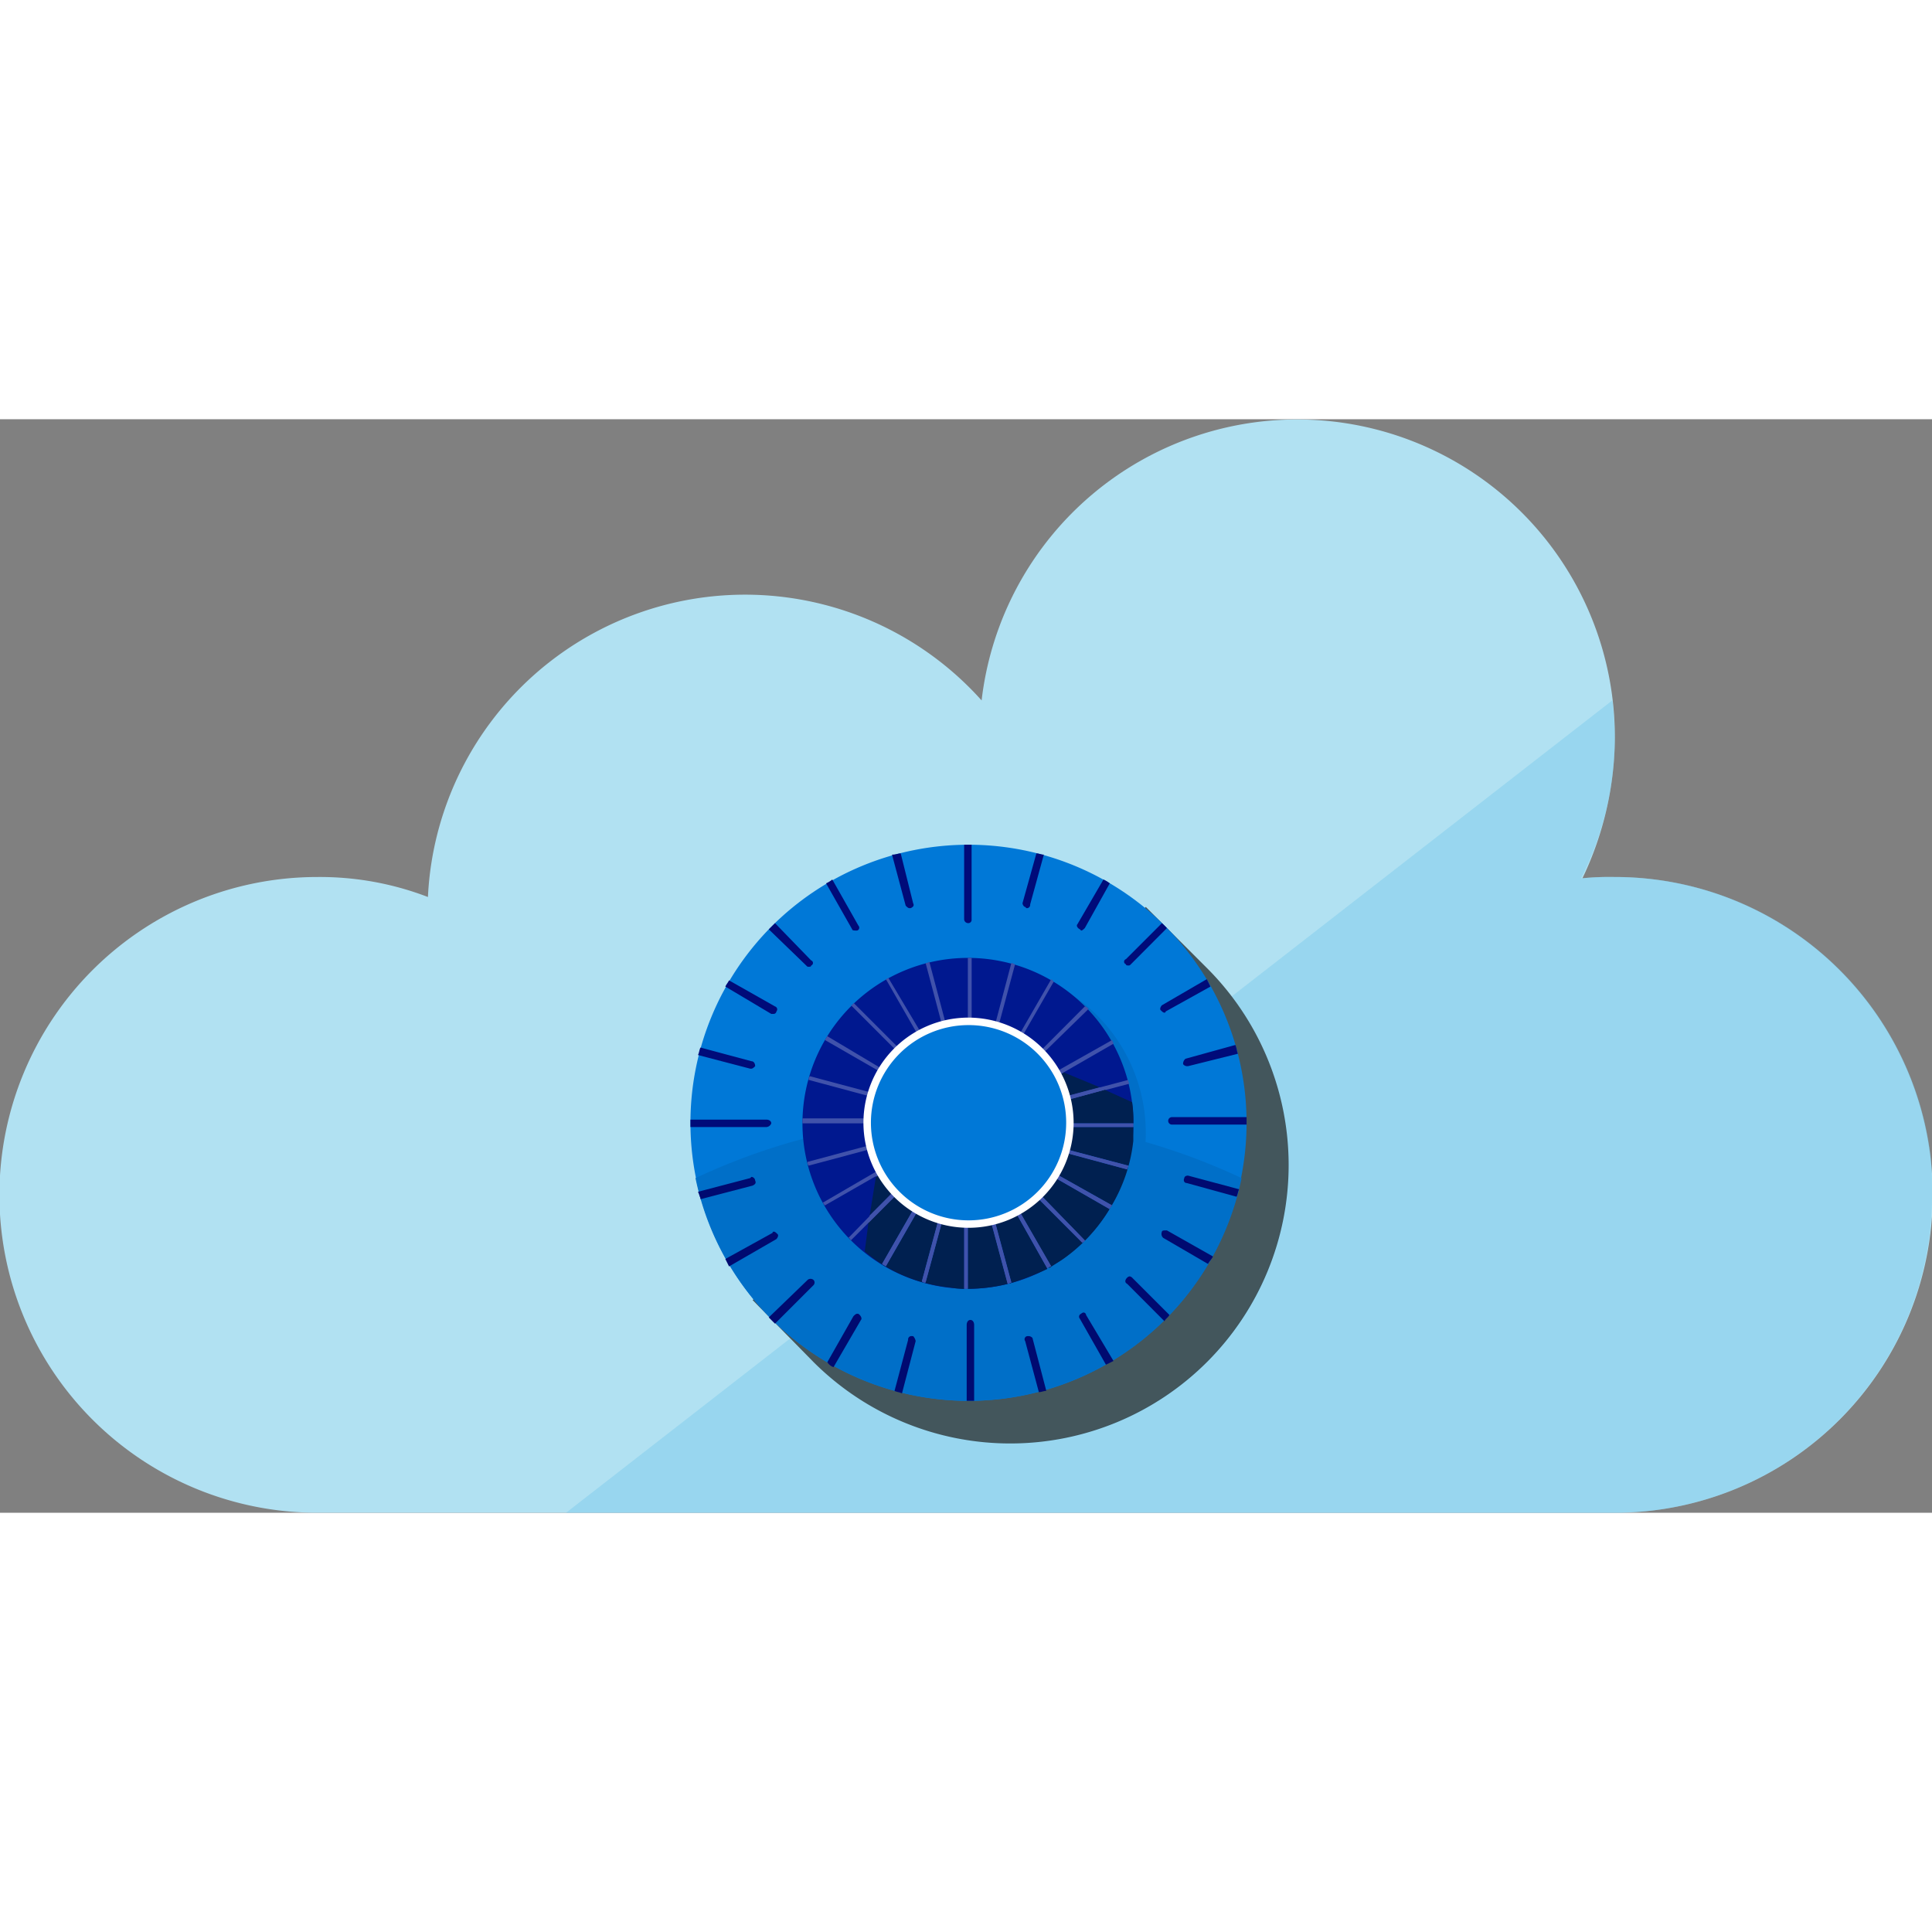 <svg xmlns="http://www.w3.org/2000/svg" viewBox="0 0 144.922 82.027" height="1em" width="1em">
  <rect x="0" y="0" width="144.922" height="82.027" fill="#808080" stroke="none"/>
  <path d="M121.132 34.339a20.7 20.7 0 0 0-2.43.092 24.683 24.683 0 0 0 2.43-10.539 23.83 23.83 0 0 0-47.5-2.8A23.814 23.814 0 0 0 32.1 35.838a22.6 22.6 0 0 0-8.3-1.5 23.844 23.844 0 0 0 0 47.688h97.332a23.844 23.844 0 0 0 0-47.688z" fill="#b1e1f2"/>
  <path d="M121.132 34.339a20.7 20.7 0 0 0-2.43.092 20.7 20.7 0 0 1 2.43-.092z" fill="#0074d0"/>
  <path d="M120.946 21.088 92.386 43.3a20.881 20.881 0 0 1-31.353 27.433l-1.771-1.771-16.8 13.065h78.671a23.794 23.794 0 0 0 23.79-23.891c0-.931 0-1.862-.092-2.8a23.83 23.83 0 0 0-23.7-21 20.7 20.7 0 0 0-2.43.092h-.095a23.433 23.433 0 0 0 2.525-10.539 27.857 27.857 0 0 0-.185-2.801z" fill="#6dc2e9" opacity=".37"/>
  <path d="M61.033 70.733a20.883 20.883 0 1 0 29.491-29.576l-4.577-4.574-29.491 29.491z" opacity=".62"/>
  <path d="M93.507 52.817a20.858 20.858 0 1 1-20.9-20.9 20.852 20.852 0 0 1 20.9 20.9z" fill="#0078d7"/>
  <path d="M52.17 56.923a20.909 20.909 0 0 0 40.964 0 48.149 48.149 0 0 0-40.964 0z" fill="#006fc8"/>
  <path d="M85.947 53.568a12.457 12.457 0 1 1-12.411-12.5 12.466 12.466 0 0 1 12.411 12.5z" fill="#006fc8"/>
  <path d="M72.6 31.915h-.278v5.6a.3.3 0 0 0 .278.281.249.249 0 0 0 .281-.281v-5.6zm-5.036.653c-.186 0-.372.092-.653.092l1.026 3.829c.095.095.186.186.281.186h.092c.186-.092.281-.186.186-.372zm-5.133 1.957a1.87 1.87 0 0 1-.467.287l1.957 3.447c0 .095.186.095.281.095h.092a.223.223 0 0 0 .095-.372zM58.135 37.8l-.467.464 2.806 2.711c.092.095.092.095.186.095s.186 0 .186-.095a.2.2 0 0 0 0-.379zm-3.45 4.291c-.092.186-.186.278-.278.464l3.447 2.052h.186a.21.21 0 0 0 .2-.186.23.23 0 0 0-.1-.372zm-2.143 5.038c-.092.189-.092.376-.186.562l3.914 1.023h.095c.092 0 .186-.092.281-.186 0-.186-.095-.372-.281-.372zm4.94 5.407h-5.691v.559h5.691a.417.417 0 0 0 .372-.278c.001-.186-.186-.281-.372-.281zm-5.126 5.413c.095.186.095.281.186.467-.091-.186-.091-.281-.186-.467z" fill="#000b79"/>
  <path d="m56.365 56.832-.095.092-3.914 1.026c.095.186.095.281.186.467v.092l3.914-1.023c.189-.095.281-.189.189-.376a.3.3 0 0 0-.28-.278z" fill="#000a70"/>
  <path d="m54.408 62.99.278.559-.278-.559z" fill="#000b79"/>
  <path d="M58.041 60.938a.091.091 0 0 0-.092.095l-3.541 1.957.278.559 3.55-2.049c.092-.095.186-.281.092-.372s-.193-.19-.287-.19zm2.711 3.545a.294.294 0 0 0-.186.092l-2.9 2.8.467.467 2.9-2.9a.287.287 0 0 0 0-.372.349.349 0 0 0-.281-.087zm3.542 2.617c-.092 0-.186.092-.278.186l-1.957 3.447a.911.911 0 0 0 .464.372l2.058-3.542c.095-.092 0-.278-.092-.372s-.101-.091-.195-.091zm4.106 1.676a.249.249 0 0 0-.281.281L67.1 72.886c.186.092.372.092.559.186l1.026-3.923a.712.712 0 0 0-.189-.372zm4.391-1.212c-.186 0-.278.186-.278.376v5.69h.559v-5.691c0-.189-.095-.375-.281-.375zm4.387 1.212h-.092a.233.233 0 0 0-.186.372l1.026 3.829c.186 0 .372-.092.559-.092l-1.026-3.923c0-.091-.186-.186-.281-.186zm4.104-1.771a.318.318 0 0 0-.186.095.231.231 0 0 0-.095.372l1.957 3.447c.2-.092.382-.186.568-.278l-2.058-3.45a.2.2 0 0 0-.186-.186zm3.456-2.711a.317.317 0 0 0-.186.095c-.186.186-.186.372 0 .467l2.793 2.8c.095-.186.281-.281.376-.467l-2.8-2.8a.33.33 0 0 0-.183-.095zm2.702-3.447c-.095 0-.281 0-.281.092a.41.41 0 0 0 .095.467l3.362 1.957c.095-.186.281-.372.372-.559l-3.456-1.957zm1.676-4.11c-.186 0-.278.095-.278.186-.095.186 0 .372.186.372l3.734 1.026c.095-.186.095-.372.189-.559l-3.832-1.026z" fill="#000a70"/>
  <path d="M93.507 52.35h-5.6a.279.279 0 1 0 0 .559h5.6v-.559zm-.84-5.414-3.737 1.033a.491.491 0 0 0-.186.372c0 .095.186.186.281.186h.092l3.737-.931c-.095-.278-.095-.467-.187-.66zM90.524 42l-3.365 1.957c-.092.095-.186.281-.092.372s.186.186.278.186a.092.092 0 0 0 .095-.092l3.36-1.868c-.09-.186-.185-.372-.276-.555zm-3.365-4.2-2.7 2.7a.2.2 0 0 0 0 .382c0 .092.095.092.186.092s.095 0 .186-.092l2.7-2.711a8.67 8.67 0 0 0-.372-.371zm-4.387-3.275-1.957 3.362c-.095.095 0 .281.186.372l.095.095c.092 0 .186-.095.278-.186l1.872-3.355a2.316 2.316 0 0 0-.474-.288zm-5.032-1.957L76.7 36.3c0 .095.095.281.2.281l.092.092a.247.247 0 0 0 .281-.278L78.3 32.66c-.187 0-.374-.092-.56-.092z" fill="#000b79"/>
  <path d="M85.016 52.817A12.411 12.411 0 1 1 72.6 40.406a12.4 12.4 0 0 1 12.416 12.411z" fill="#00188f"/>
  <path d="M72.327 60.1v5.126h.273V60.1zm-1.872-.279-1.307 4.848a.349.349 0 0 0 .281.092l1.313-4.845zm-1.771-.846-2.519 4.387c.095.095.186.095.281.186l2.516-4.387zm8.961-.745 3.542 3.548c.095-.092.186-.092.186-.186l-3.542-3.643zm1.213-1.493 4.387 2.519c0-.095.095-.189.186-.281l-4.482-2.516zm.842-1.771 4.855 1.307c0-.095.092-.186.092-.281l-4.946-1.3zm.275-1.871h5.041v-.278h-5.041zm-5.691 6.912 1.3 4.848c.095 0 .186-.095.281-.095l-1.307-4.845zm1.771-.751 2.522 4.479c.095-.092.186-.186.281-.186l-2.525-4.387z" fill="#0078d7"/>
  <path d="m67.658 47.41-3.643-3.643a.2.2 0 0 1-.186.186l3.643 3.647zm-.467 10.353-3.548 3.643c.092 0 .092.095.186.186l3.643-3.643zm-1.584-7.184-4.855-1.3a.343.343 0 0 0-.092.278l4.855 1.307zm.839-1.679-4.387-2.62c-.095.095-.095.186-.186.281l4.387 2.525zm-1.025 5.508-4.855 1.3a.338.338 0 0 0 .095.281l4.855-1.3zm-.092-1.964h-5.136v.372h5.136zm.836 3.734-4.482 2.61c.095 0 .095.092.189.186l4.387-2.516zm13.624-5.04 4.949-1.3a.342.342 0 0 1-.095-.281L79.7 50.86zm-6.903-5.691v-5.041H72.6v5.041zm-3.643.836-2.61-4.383a.33.33 0 0 1-.186.095l2.516 4.381zm1.777-.65-1.313-4.949a.322.322 0 0 1-.278.1l1.313 4.94zm8.118 3.734 4.387-2.525c0-.092-.095-.186-.095-.278l-4.482 2.525zm-4.295-3.643 1.3-4.845c-.092 0-.186-.095-.278-.095l-1.307 4.94zm3.175 2.058 3.636-3.548c-.095-.095-.186-.186-.281-.186L77.832 47.6zm-1.499-1.218 2.525-4.381s-.095-.092-.186-.186l-2.525 4.381z" fill="#4052ab"/>
  <path d="m79.416 48.808-13.251 7.557.095.095-.559.372-.467 2.9 1.957-1.966.281.186-2.332 2.336-.278 2.143a13.587 13.587 0 0 0 1.4 1.026 11.93 11.93 0 0 0 5.038 1.676 5.626 5.626 0 0 0 1.3.095 12.631 12.631 0 0 0 3.355-.467 20.885 20.885 0 0 0 2.617-1.026l-2.522-4.479.278-.095 2.525 4.387c-.095 0-.186.095-.281.095h.186c.376-.281.748-.467 1.121-.745a12.341 12.341 0 0 0 3.456-3.832 11.982 11.982 0 0 0 1.676-4.937v-1.034h-5.036v-.278h5.041a9.188 9.188 0 0 0-.092-1.585l-2.058-.932-3.078.84-.088-.28 2.8-.748-2.705-1.117-.65.372-.189-.278.562-.281zm5.136 7.465L79.7 54.966v-.278l4.946 1.3c-.003.099-.094.19-.094.285zm-1.307 2.983-4.387-2.519.092-.278 4.482 2.516c-.092.092-.187.186-.187.281zm-2.058 2.522-3.542-3.548.186-.281 3.542 3.643c0 .094-.091.094-.186.186zm-14.741 1.771c-.095-.092-.186-.092-.281-.186l2.519-4.387.278.186zm2.983 1.212a.349.349 0 0 1-.281-.092l1.307-4.848.287.095zm6.158.095-1.3-4.848.278-.092 1.307 4.845c-.098 0-.19.095-.285.095zm-2.983.372h-.278V60.1h.274z" fill="#002050"/>
  <path d="M72.6 60.1h-.278v5.126h.278zm-5.409-2.337-1.957 1.966-.094.559 2.332-2.339-.281-.186zm3.264 2.058-1.307 4.848a.349.349 0 0 0 .281.092l1.313-4.845zm-1.771-.846-2.519 4.387c.095.095.186.095.281.186l2.516-4.387zm-2.519-2.61-.464.186v.281l.559-.373-.095-.094zm11.667 1.584-.186.281 3.542 3.548c.095-.092.186-.092.186-.186zm1.117-1.49-.092.278 4.387 2.519c0-.095.095-.189.186-.281zm.751-1.77v.278l4.855 1.307c0-.095.092-.186.092-.281zm5.316-1.872h-5.041v.278h5.041v-.278zm-10.454 7.099-.278.092 1.3 4.848c.095 0 .186-.095.281-.095zm7.932-9.804-2.797.748.092.278 3.077-.84-.372-.186zm-6.162 9.049-.278.095 2.522 4.479v-.092c.095 0 .186-.095.281-.095zm3.179-10.353-.562.281.189.278.651-.373-.278-.186z" fill="#4052ab"/>
  <path d="M80.534 52.817a7.883 7.883 0 1 1-7.934-7.932 7.907 7.907 0 0 1 7.934 7.932z" fill="#fff"/>
  <path d="M79.975 52.817a7.323 7.323 0 1 1-7.37-7.37 7.315 7.315 0 0 1 7.37 7.37z" fill="#0078d7"/>
</svg>
